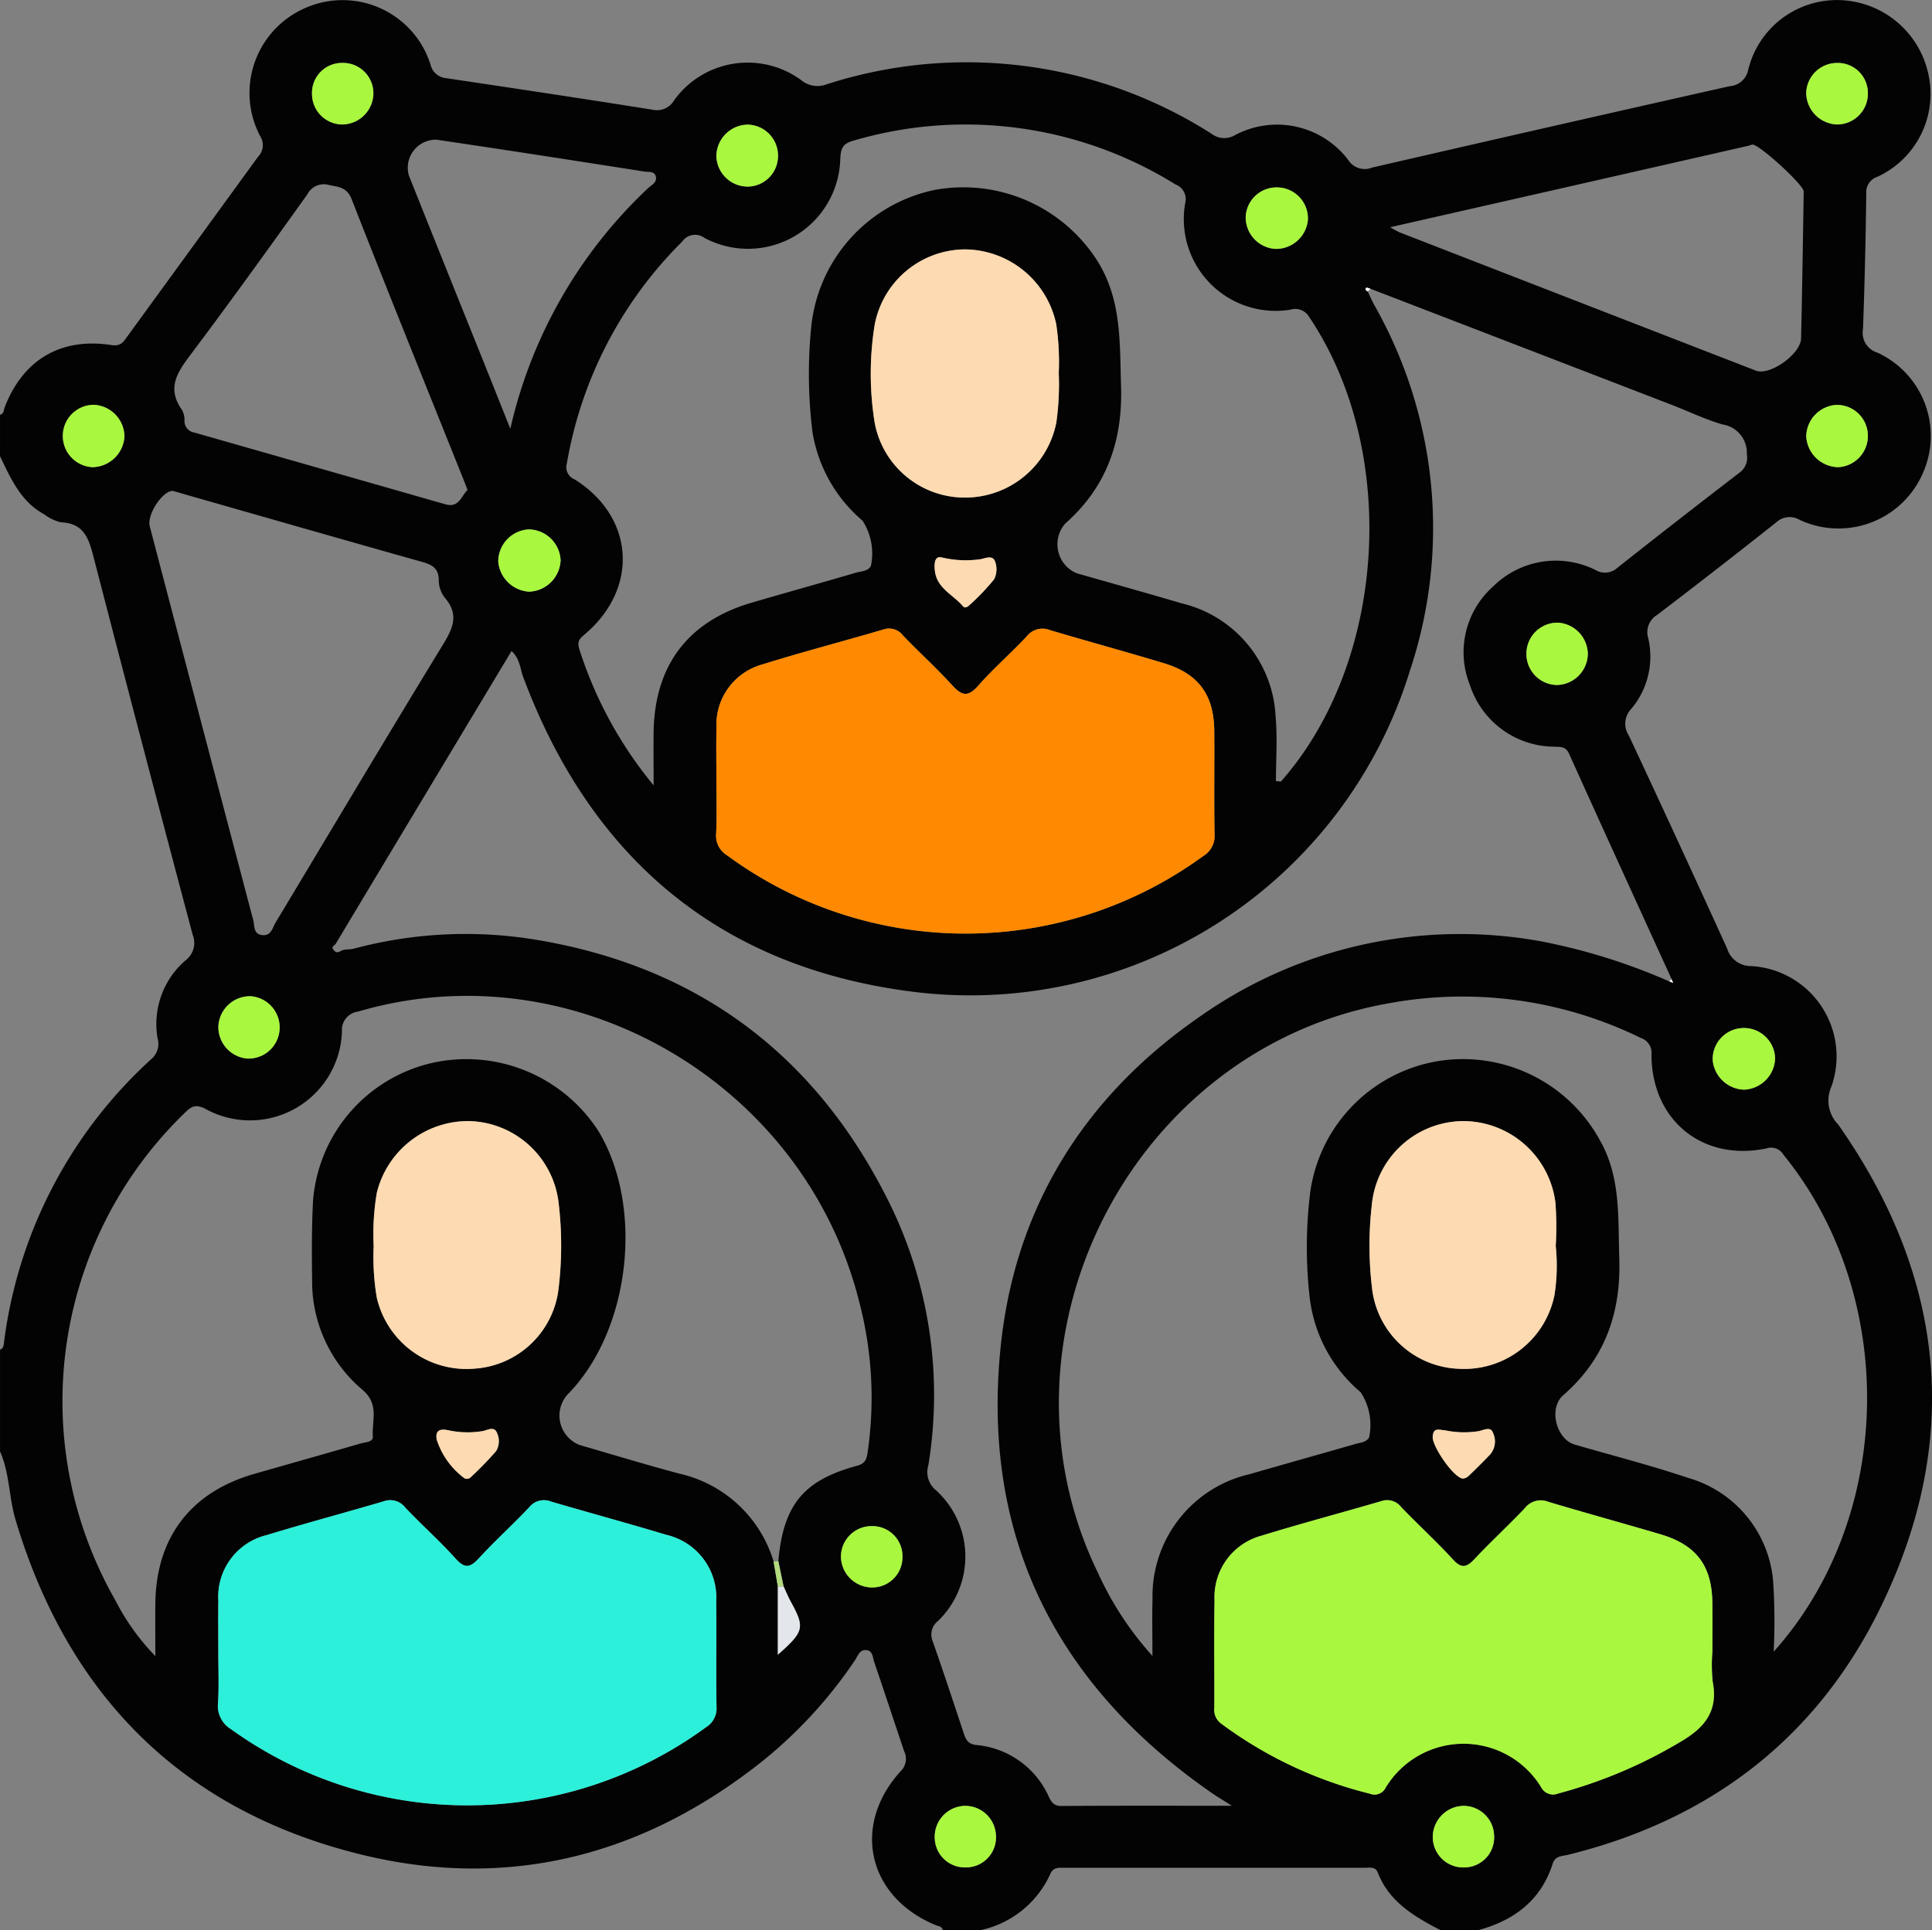 <svg xmlns="http://www.w3.org/2000/svg" width="156.378" height="156.274" viewBox="0 0 156.378 156.274">
  <rect x="0" y="0" width="156.378" height="156.274" fill="#808080" stroke="none"/>
  <g id="Grupo_121068" data-name="Grupo 121068" transform="translate(-248.87 -496.863)">
    <g id="Grupo_121067" data-name="Grupo 121067" transform="translate(1257.561 -1504.174)">
      <path id="Trazado_182841" data-name="Trazado 182841" d="M-1008.69,2037.973v-3.357c.314-.08.29-.371.376-.6,1.479-3.843,4.531-5.676,8.638-5.043.789.122.989-.283,1.3-.709q5.292-7.27,10.579-14.545a1.324,1.324,0,0,0,.19-1.612,7.5,7.5,0,0,1,3.7-10.455,7.465,7.465,0,0,1,10.067,4.628,1.411,1.411,0,0,0,1.24,1.082c5.576.833,11.151,1.669,16.719,2.556a1.614,1.614,0,0,0,1.763-.771,7.327,7.327,0,0,1,10.269-1.628,2.06,2.06,0,0,0,2.067.344,36.871,36.871,0,0,1,31.15,4,1.7,1.7,0,0,0,1.918.107,7.233,7.233,0,0,1,9.154,2.022,1.572,1.572,0,0,0,1.926.613q14.461-3.335,28.941-6.589a1.639,1.639,0,0,0,1.508-1.345,7.392,7.392,0,0,1,7.4-5.626,7.578,7.578,0,0,1,7.173,5.97,7.391,7.391,0,0,1-4.122,8.335,1.305,1.305,0,0,0-.9,1.334q-.065,5.492-.263,10.982a1.673,1.673,0,0,0,1.156,1.916,7.417,7.417,0,0,1,3.622,9.907,7.439,7.439,0,0,1-9.889,3.645,1.591,1.591,0,0,0-1.912.193q-4.778,3.791-9.63,7.485a1.647,1.647,0,0,0-.728,1.91,6.561,6.561,0,0,1-1.387,5.717,1.722,1.722,0,0,0-.188,2.142q4.027,8.609,7.962,17.26a2,2,0,0,0,1.965,1.41,7.328,7.328,0,0,1,6.473,9.749,2.771,2.771,0,0,0,.547,3.078c8.723,12.426,10.059,25.632,3.351,39.255-5.176,10.512-13.815,17.066-25.235,19.871-.468.115-1.019.073-1.222.71-.948,2.977-3.121,4.6-6.031,5.388H-892.1c-2.108-1.1-4.142-2.277-5.071-4.661-.2-.506-.651-.388-1.04-.388q-12.167,0-24.333,0c-.452,0-.894-.061-1.135.5a8.045,8.045,0,0,1-5.658,4.551h-3.052c-.052-.327-.348-.318-.568-.408-5.5-2.271-6.837-8.071-2.824-12.472a1.4,1.4,0,0,0,.268-1.621c-.808-2.4-1.6-4.811-2.42-7.208-.121-.352-.1-.886-.6-.962-.581-.087-.719.47-.962.827a36.894,36.894,0,0,1-7.616,8.264c-9.7,7.659-20.655,10.406-32.628,7.387-14.314-3.609-23.463-12.877-27.691-27.022-.546-1.826-.474-3.781-1.259-5.547v-8.24c.231-.068.278-.249.306-.459a37.33,37.33,0,0,1,12-23.117,1.616,1.616,0,0,0,.444-1.643,6.8,6.8,0,0,1,2.259-6.29,1.76,1.76,0,0,0,.586-2.071q-4.061-15.268-8.018-30.564c-.386-1.5-.771-2.765-2.65-2.835a3.626,3.626,0,0,1-1.354-.65C-1007.01,2041.648-1007.814,2039.783-1008.69,2037.973Zm62.959,91.506V2135c2.141-1.9,2.2-2.2,1.035-4.313-.216-.394-.383-.814-.573-1.223q-.211-1.023-.423-2.044c.41-4.55,2.03-6.543,6.381-7.717.714-.193.774-.6.862-1.194a30.6,30.6,0,0,0-.7-12.092c-4.469-17.779-23.2-28.6-40.563-23.481a1.492,1.492,0,0,0-1.3,1.61,7.448,7.448,0,0,1-11.066,6.257c-.891-.456-1.242-.083-1.759.429a32.476,32.476,0,0,0-5.51,39.377,18.528,18.528,0,0,0,3.229,4.505c0-1.6-.012-2.917,0-4.238.055-5.352,2.858-9.035,8-10.51,2.876-.826,5.757-1.633,8.63-2.468.363-.106,1.005-.1.974-.545-.088-1.278.537-2.612-.814-3.777a11.476,11.476,0,0,1-4.1-8.849c-.027-2.184-.042-4.375.08-6.554a12.455,12.455,0,0,1,9.6-11.074,12.717,12.717,0,0,1,13.5,5.519c3.726,6.194,2.55,16.2-2.5,21.312a2.554,2.554,0,0,0,.986,4.1c2.679.773,5.348,1.589,8.041,2.309a10.348,10.348,0,0,1,7.651,7.132Q-945.9,2128.476-945.731,2129.479Zm47.961-105.066c-.118-.03-.3-.121-.341-.079-.126.134,0,.232.125.3.174.363.332.735.525,1.088a36.55,36.55,0,0,1,2.892,29.606,37.221,37.221,0,0,1-40.619,25.95c-15.411-2.059-25.723-10.892-31.159-25.443-.249-.665-.253-1.464-.94-2.091-4.785,7.965-9.51,15.829-14.229,23.7-.085.141-.387.22-.191.475.169.221.3.287.61.106.283-.166.7-.094,1.036-.183a34.979,34.979,0,0,1,14.506-.763c12.917,2.071,22.458,8.958,28.454,20.563a35.217,35.217,0,0,1,3.551,22.025,1.89,1.89,0,0,0,.5,1.918,7.247,7.247,0,0,1,.267,10.7,1.387,1.387,0,0,0-.425,1.6c.87,2.486,1.7,4.985,2.525,7.488.173.526.368.869,1,.938a7.131,7.131,0,0,1,5.9,4.224c.212.429.414.717,1,.713,4.451-.03,8.9-.016,13.8-.016-.776-.492-1.19-.734-1.583-1.006-12.655-8.762-18.708-20.789-17.13-36.156,1.162-11.319,6.815-20.319,16.177-26.768a36.536,36.536,0,0,1,27.536-6.059,48.693,48.693,0,0,1,10.412,3.252l.314.117-.13-.3c-2.773-6.081-5.557-12.158-8.3-18.251-.29-.644-.752-.54-1.244-.573a7.223,7.223,0,0,1-6.788-5,7.124,7.124,0,0,1,1.873-7.961,7.209,7.209,0,0,1,8.3-1.342,1.481,1.481,0,0,0,1.777-.187q4.9-3.875,9.857-7.68a1.489,1.489,0,0,0,.611-1.5,2.322,2.322,0,0,0-1.971-2.418c-1.4-.407-2.738-1.057-4.108-1.587Q-885.575,2029.11-897.77,2024.413Zm32.643,110.346c9.855-11.018,10.029-28.883.789-40.238a1.159,1.159,0,0,0-1.372-.509c-5.174,1.083-9.3-2.285-9.308-7.588a1.269,1.269,0,0,0-.867-1.354,32.792,32.792,0,0,0-20.616-2.765c-20.712,3.78-32.532,27.163-23.31,46.092a26.225,26.225,0,0,0,4.4,6.705c0-1.779-.033-3.186.006-4.591a10.135,10.135,0,0,1,7.854-10.124c2.874-.828,5.754-1.636,8.629-2.461.377-.107.823-.116,1.048-.517a4.822,4.822,0,0,0-.686-3.659,11.829,11.829,0,0,1-4.133-7.749,36.025,36.025,0,0,1,.064-8.525,12.518,12.518,0,0,1,10.229-10.514,12.636,12.636,0,0,1,13.213,6.4c1.7,3.007,1.448,6.249,1.562,9.489.156,4.423-1.13,8.176-4.536,11.142-1.217,1.06-.567,3.564.936,4,3.067.889,6.167,1.683,9.191,2.7a9.526,9.526,0,0,1,6.87,8.46A50.19,50.19,0,0,1-865.127,2134.759Zm-90.658-70.138c0-1.771-.02-3.078,0-4.384.1-5.353,2.8-8.9,7.913-10.4,2.822-.826,5.657-1.611,8.478-2.44.413-.122.936-.092,1.194-.539a4.888,4.888,0,0,0-.676-3.666,11.915,11.915,0,0,1-4.048-7.144,38.4,38.4,0,0,1-.108-8.524,12.628,12.628,0,0,1,9.982-11.108,12.859,12.859,0,0,1,13.316,5.96c1.842,3.12,1.67,6.5,1.781,9.9.145,4.431-1.144,8.17-4.52,11.153a2.543,2.543,0,0,0,.924,4.017c2.828.807,5.66,1.6,8.481,2.431a9.911,9.911,0,0,1,7.626,9.178c.157,1.735.025,3.5.025,5.219.319.025.391.05.41.029,8.569-9.706,9.581-26.768,2.276-37.613a1.3,1.3,0,0,0-1.508-.583,7.432,7.432,0,0,1-8.523-8.612,1.268,1.268,0,0,0-.786-1.526,32.161,32.161,0,0,0-26.076-3.541c-.86.237-1.013.632-1.054,1.466a7.473,7.473,0,0,1-11,6.4,1.268,1.268,0,0,0-1.794.3,33.175,33.175,0,0,0-9.334,17.946,1.066,1.066,0,0,0,.623,1.307c4.845,3.037,5.226,8.79.855,12.516-.4.342-.689.557-.473,1.233A33.064,33.064,0,0,0-955.785,2064.621Zm-35.234,70.149c0,1.372.058,2.749-.02,4.117a2.2,2.2,0,0,0,1.045,2.142,32.713,32.713,0,0,0,38.452-.155,1.776,1.776,0,0,0,.85-1.622c-.045-2.846.01-5.694-.026-8.541a5.213,5.213,0,0,0-4.026-5.411c-3.107-.937-6.241-1.785-9.354-2.7a1.522,1.522,0,0,0-1.75.463c-1.323,1.407-2.763,2.7-4.07,4.125-.693.752-1.126.887-1.881.047-1.29-1.434-2.738-2.724-4.07-4.123a1.534,1.534,0,0,0-1.731-.537c-3.161.932-6.348,1.781-9.5,2.743a5.139,5.139,0,0,0-3.914,5.333C-991.038,2132.024-991.019,2133.4-991.019,2134.77Zm40.314-70.514c0,1.423.047,2.847-.019,4.267a1.849,1.849,0,0,0,.876,1.758,32.6,32.6,0,0,0,38.546.063,1.891,1.891,0,0,0,.92-1.738c-.053-2.794,0-5.589-.025-8.384-.023-2.934-1.278-4.646-4.085-5.493-3.058-.922-6.139-1.763-9.2-2.673a1.617,1.617,0,0,0-1.879.484c-1.279,1.376-2.715,2.61-3.95,4.021-.842.962-1.346.779-2.108-.055-1.266-1.387-2.661-2.656-3.965-4.01a1.412,1.412,0,0,0-1.594-.494c-3.258.961-6.549,1.813-9.789,2.826a5.068,5.068,0,0,0-3.722,5.16C-950.731,2061.409-950.7,2062.833-950.706,2064.255Zm80.616,70.505c0-1.322.013-2.644,0-3.966-.037-3.01-1.3-4.69-4.222-5.552-3.016-.89-6.05-1.72-9.063-2.624a1.619,1.619,0,0,0-1.877.5c-1.323,1.406-2.757,2.709-4.073,4.121-.653.7-1.066.813-1.774.038-1.335-1.463-2.808-2.8-4.179-4.231a1.432,1.432,0,0,0-1.608-.48c-3.213.939-6.451,1.8-9.649,2.783a5.148,5.148,0,0,0-3.847,5.239c-.049,2.9-.005,5.8-.018,8.693a1.391,1.391,0,0,0,.56,1.3,33.823,33.823,0,0,0,12.038,5.671.992.992,0,0,0,1.267-.488,7.368,7.368,0,0,1,12.578-.058,1.083,1.083,0,0,0,1.388.529,38.609,38.609,0,0,0,9.912-4.194c1.946-1.133,3.053-2.485,2.595-4.849A13.043,13.043,0,0,1-870.089,2134.76Zm-124.623-93.982c-.833.006-2.105,1.923-1.856,2.874q4.178,15.946,8.377,31.887c.113.427-.009,1.1.689,1.2.764.109.863-.592,1.129-1.034,4.494-7.469,8.944-14.965,13.488-22.4.825-1.351,1.4-2.478.2-3.875a2.333,2.333,0,0,1-.492-1.414c0-.967-.527-1.256-1.337-1.485-6.434-1.812-12.858-3.657-19.285-5.492C-994.088,2040.952-994.38,2040.871-994.712,2040.778Zm98.547-21.346a7.591,7.591,0,0,0,.721.4q14.435,5.612,28.875,11.211c1.127.436,3.63-1.339,3.659-2.612.091-3.961.149-7.922.213-11.884.009-.542-3.63-3.859-4.161-3.807a2.57,2.57,0,0,0-.289.092C-876.731,2015.016-886.316,2017.195-896.165,2019.433Zm-74.68,21.271c-.129-.331-.217-.567-.311-.8-3.033-7.57-6.095-15.13-9.066-22.725-.394-1.007-1.061-.995-1.843-1.165a1.492,1.492,0,0,0-1.748.757c-3.072,4.3-6.154,8.586-9.325,12.809-1.1,1.468-2.139,2.788-.83,4.635a1.642,1.642,0,0,1,.21.88.932.932,0,0,0,.792.96q10.161,2.9,20.32,5.809C-971.529,2042.184-971.36,2041.188-970.845,2040.7Zm-7.6,61.23a19.8,19.8,0,0,0,.251,4.16,7.454,7.454,0,0,0,7.9,5.746,7.339,7.339,0,0,0,6.811-6.464,29.173,29.173,0,0,0,0-7,7.479,7.479,0,0,0-7.235-6.579,7.613,7.613,0,0,0-7.47,5.788A19.763,19.763,0,0,0-978.44,2101.934Zm95.672-.009a26.522,26.522,0,0,0-.024-3.5,7.541,7.541,0,0,0-7.521-6.625,7.485,7.485,0,0,0-7.342,6.8,28.65,28.65,0,0,0,.015,6.692,7.347,7.347,0,0,0,7.041,6.561,7.45,7.45,0,0,0,7.728-5.976A15.2,15.2,0,0,0-882.768,2101.925Zm-40.225-70.664a20.961,20.961,0,0,0-.2-3.953,7.617,7.617,0,0,0-7.386-6.08,7.489,7.489,0,0,0-7.317,6.135,24.915,24.915,0,0,0,.006,7.9,7.408,7.408,0,0,0,7.363,6.058,7.52,7.52,0,0,0,7.343-6.105A22.239,22.239,0,0,0-922.993,2031.261Zm-44.389,4.5a38.369,38.369,0,0,1,11.153-19.49c.276-.26.753-.461.624-.954-.116-.443-.593-.339-.9-.388-5.61-.88-11.222-1.751-16.839-2.582a2.273,2.273,0,0,0-2.247,2.9q2.785,6.978,5.591,13.948C-969.181,2031.243-968.364,2033.3-967.382,2035.757Zm4.067,10.633a2.615,2.615,0,0,0-2.582-2.493,2.61,2.61,0,0,0-2.466,2.605,2.668,2.668,0,0,0,2.5,2.433A2.647,2.647,0,0,0-963.315,2046.391Zm-25.1,35.3a2.562,2.562,0,0,0-2.6,2.454,2.56,2.56,0,0,0,2.3,2.587,2.513,2.513,0,0,0,2.655-2.365A2.532,2.532,0,0,0-988.415,2081.691Zm60.338,67.991a2.49,2.49,0,0,0-2.579-2.44,2.5,2.5,0,0,0-2.374,2.644,2.436,2.436,0,0,0,2.5,2.335A2.432,2.432,0,0,0-928.077,2149.682Zm25.253-130.923a2.516,2.516,0,0,0-2.491-2.549,2.5,2.5,0,0,0-2.543,2.331,2.556,2.556,0,0,0,2.4,2.646A2.588,2.588,0,0,0-902.824,2018.758Zm-98.3,15.052a2.516,2.516,0,0,0-2.477,2.555,2.527,2.527,0,0,0,2.4,2.49,2.631,2.631,0,0,0,2.587-2.488A2.6,2.6,0,0,0-1001.128,2033.81Zm141.208,5.047a2.528,2.528,0,0,0,2.414-2.627,2.5,2.5,0,0,0-2.609-2.409,2.594,2.594,0,0,0-2.377,2.528A2.635,2.635,0,0,0-859.919,2038.858Zm-22.762,17.635a2.555,2.555,0,0,0,2.51-2.542,2.58,2.58,0,0,0-2.4-2.5,2.512,2.512,0,0,0-2.567,2.47A2.509,2.509,0,0,0-882.681,2056.493Zm-52.963,70.609a2.432,2.432,0,0,0-2.473-2.51,2.477,2.477,0,0,0-2.505,2.514,2.528,2.528,0,0,0,2.431,2.448A2.443,2.443,0,0,0-935.645,2127.1Zm78.141-118.52a2.436,2.436,0,0,0-2.538-2.448,2.5,2.5,0,0,0-2.449,2.421,2.586,2.586,0,0,0,2.5,2.557A2.5,2.5,0,0,0-857.5,2008.581Zm-30.253,141.1a2.472,2.472,0,0,0-2.576-2.437,2.532,2.532,0,0,0-2.389,2.493,2.459,2.459,0,0,0,2.523,2.487A2.428,2.428,0,0,0-887.756,2149.68Zm20.144-65.417a2.519,2.519,0,0,0-2.451,2.586,2.635,2.635,0,0,0,2.519,2.4,2.617,2.617,0,0,0,2.532-2.548A2.526,2.526,0,0,0-867.612,2084.264Zm-80.6-73.136a2.576,2.576,0,0,0-2.49,2.567,2.536,2.536,0,0,0,2.6,2.445,2.475,2.475,0,0,0,2.387-2.473A2.506,2.506,0,0,0-948.214,2011.127Zm-32.754-5a2.429,2.429,0,0,0-2.466,2.518,2.475,2.475,0,0,0,2.4,2.465,2.552,2.552,0,0,0,2.568-2.473A2.462,2.462,0,0,0-980.968,2006.131Zm7.626,111.457a6.282,6.282,0,0,0,2.253,3.135.452.452,0,0,0,.535-.125,27.346,27.346,0,0,0,2.016-2.076,1.558,1.558,0,0,0,.078-1.469c-.22-.6-.8-.211-1.19-.152a7.385,7.385,0,0,1-2.728-.065C-973.086,2116.679-973.476,2116.846-973.342,2117.588Zm81.6-.755c-.459-.023-.945-.266-.984.53-.039.78,1.7,3.32,2.443,3.381a.772.772,0,0,0,.5-.246c.587-.562,1.164-1.137,1.725-1.725a1.637,1.637,0,0,0,.216-1.729c-.2-.575-.8-.193-1.2-.134A7.466,7.466,0,0,1-891.738,2116.833Zm-40.688-70.656c-.569-.166-.674.368-.593,1.076.163,1.425,1.493,1.932,2.275,2.869.148.177.377.052.527-.1a18.763,18.763,0,0,0,1.988-2.08,1.812,1.812,0,0,0,.078-1.456c-.2-.545-.812-.238-1.205-.172A8.368,8.368,0,0,1-932.426,2046.177Z" transform="translate(0 0)" fill="#030303"/>
      <path id="Trazado_182842" data-name="Trazado 182842" d="M-952.787,2397.934c0-1.373-.019-2.746,0-4.118a5.139,5.139,0,0,1,3.914-5.333c3.152-.962,6.338-1.811,9.5-2.743a1.533,1.533,0,0,1,1.731.536c1.331,1.4,2.78,2.688,4.07,4.123.755.839,1.189.7,1.881-.047,1.307-1.42,2.747-2.717,4.07-4.124a1.523,1.523,0,0,1,1.75-.463c3.114.915,6.247,1.764,9.354,2.7a5.214,5.214,0,0,1,4.026,5.411c.036,2.847-.018,5.694.026,8.54a1.777,1.777,0,0,1-.85,1.622,32.714,32.714,0,0,1-38.452.155,2.2,2.2,0,0,1-1.044-2.142C-952.73,2400.683-952.788,2399.307-952.787,2397.934Z" transform="translate(-38.232 -263.165)" fill="#2df0da"/>
      <path id="Trazado_182843" data-name="Trazado 182843" d="M-825.113,2174.515c0-1.423-.026-2.846.006-4.268a5.068,5.068,0,0,1,3.722-5.16c3.24-1.014,6.532-1.865,9.789-2.826a1.412,1.412,0,0,1,1.594.495c1.3,1.353,2.7,2.623,3.965,4.009.762.834,1.265,1.017,2.108.055,1.236-1.411,2.671-2.646,3.95-4.022a1.617,1.617,0,0,1,1.879-.483c3.061.91,6.143,1.751,9.2,2.673,2.807.847,4.062,2.559,4.085,5.493.021,2.795-.028,5.59.025,8.383a1.89,1.89,0,0,1-.92,1.738,32.6,32.6,0,0,1-38.547-.063,1.848,1.848,0,0,1-.876-1.758C-825.066,2177.363-825.114,2175.938-825.113,2174.515Z" transform="translate(-125.592 -110.26)" fill="#ff8900"/>
      <path id="Trazado_182844" data-name="Trazado 182844" d="M-657.135,2397.924a13.02,13.02,0,0,0,.024,2.436c.458,2.364-.649,3.716-2.595,4.849a38.621,38.621,0,0,1-9.912,4.194,1.083,1.083,0,0,1-1.388-.529,7.368,7.368,0,0,0-12.578.059.991.991,0,0,1-1.267.487,33.818,33.818,0,0,1-12.038-5.67,1.391,1.391,0,0,1-.56-1.3c.013-2.9-.031-5.8.018-8.694a5.148,5.148,0,0,1,3.847-5.239c3.2-.987,6.436-1.844,9.649-2.783a1.432,1.432,0,0,1,1.608.48c1.371,1.432,2.844,2.768,4.179,4.231.708.776,1.121.663,1.774-.037,1.316-1.413,2.75-2.715,4.073-4.121a1.619,1.619,0,0,1,1.877-.5c3.012.9,6.046,1.734,9.063,2.623,2.922.862,4.186,2.541,4.222,5.551C-657.122,2395.28-657.135,2396.6-657.135,2397.924Z" transform="translate(-212.954 -263.163)" fill="#a9f73f"/>
      <path id="Trazado_182845" data-name="Trazado 182845" d="M-912.9,2298.59a19.767,19.767,0,0,1,.259-4.344,7.614,7.614,0,0,1,7.47-5.788,7.479,7.479,0,0,1,7.235,6.578,29.175,29.175,0,0,1,0,7,7.339,7.339,0,0,1-6.811,6.463,7.454,7.454,0,0,1-7.9-5.745A19.8,19.8,0,0,1-912.9,2298.59Z" transform="translate(-65.545 -196.656)" fill="#fddab1"/>
      <path id="Trazado_182846" data-name="Trazado 182846" d="M-642.587,2298.585a15.2,15.2,0,0,1-.1,3.953,7.45,7.45,0,0,1-7.728,5.976,7.348,7.348,0,0,1-7.042-6.561,28.67,28.67,0,0,1-.015-6.692,7.485,7.485,0,0,1,7.342-6.8,7.54,7.54,0,0,1,7.521,6.625A26.512,26.512,0,0,1-642.587,2298.585Z" transform="translate(-240.181 -196.66)" fill="#fddab1"/>
      <path id="Trazado_182847" data-name="Trazado 182847" d="M-770.276,2075.011a22.329,22.329,0,0,1-.192,3.954,7.521,7.521,0,0,1-7.343,6.105,7.408,7.408,0,0,1-7.363-6.058,24.918,24.918,0,0,1-.006-7.9,7.489,7.489,0,0,1,7.317-6.135,7.617,7.617,0,0,1,7.386,6.08A21.044,21.044,0,0,1-770.276,2075.011Z" transform="translate(-152.717 -43.75)" fill="#fddab1"/>
      <path id="Trazado_182848" data-name="Trazado 182848" d="M-875.941,2139.26a2.647,2.647,0,0,1-2.544,2.547,2.667,2.667,0,0,1-2.5-2.434,2.61,2.61,0,0,1,2.466-2.605A2.616,2.616,0,0,1-875.941,2139.26Z" transform="translate(-87.374 -92.87)" fill="#a9f73f"/>
      <path id="Trazado_182849" data-name="Trazado 182849" d="M-950.115,2256.445a2.531,2.531,0,0,1,2.357,2.676,2.513,2.513,0,0,1-2.655,2.365,2.56,2.56,0,0,1-2.3-2.587A2.562,2.562,0,0,1-950.115,2256.445Z" transform="translate(-38.3 -174.753)" fill="#a9f73f"/>
      <path id="Trazado_182850" data-name="Trazado 182850" d="M-764.144,2466.47a2.431,2.431,0,0,1-2.451,2.539,2.435,2.435,0,0,1-2.5-2.335,2.5,2.5,0,0,1,2.373-2.644A2.49,2.49,0,0,1-764.144,2466.47Z" transform="translate(-163.932 -316.788)" fill="#a9f73f"/>
      <path id="Trazado_182851" data-name="Trazado 182851" d="M-684.354,2051.634a2.587,2.587,0,0,1-2.634,2.427,2.556,2.556,0,0,1-2.4-2.646,2.5,2.5,0,0,1,2.543-2.33A2.516,2.516,0,0,1-684.354,2051.634Z" transform="translate(-218.47 -32.876)" fill="#a9f73f"/>
      <path id="Trazado_182852" data-name="Trazado 182852" d="M-990.109,2104.824a2.6,2.6,0,0,1,2.51,2.557,2.631,2.631,0,0,1-2.587,2.489,2.527,2.527,0,0,1-2.4-2.491A2.516,2.516,0,0,1-990.109,2104.824Z" transform="translate(-11.019 -71.013)" fill="#a9f73f"/>
      <path id="Trazado_182853" data-name="Trazado 182853" d="M-543.139,2109.886a2.635,2.635,0,0,1-2.571-2.507,2.6,2.6,0,0,1,2.377-2.529,2.5,2.5,0,0,1,2.609,2.409A2.528,2.528,0,0,1-543.139,2109.886Z" transform="translate(-316.781 -71.028)" fill="#a9f73f"/>
      <path id="Trazado_182854" data-name="Trazado 182854" d="M-614.974,2165.716a2.509,2.509,0,0,1-2.458-2.575,2.512,2.512,0,0,1,2.567-2.47,2.581,2.581,0,0,1,2.4,2.5A2.556,2.556,0,0,1-614.974,2165.716Z" transform="translate(-267.707 -109.223)" fill="#a9f73f"/>
      <path id="Trazado_182855" data-name="Trazado 182855" d="M-788.16,2394.817a2.443,2.443,0,0,1-2.547,2.452,2.527,2.527,0,0,1-2.431-2.448,2.478,2.478,0,0,1,2.505-2.514A2.431,2.431,0,0,1-788.16,2394.817Z" transform="translate(-147.485 -267.715)" fill="#a9f73f"/>
      <path id="Trazado_182856" data-name="Trazado 182856" d="M-540.723,2019.624a2.5,2.5,0,0,1-2.492,2.531,2.586,2.586,0,0,1-2.5-2.557,2.5,2.5,0,0,1,2.449-2.421A2.436,2.436,0,0,1-540.723,2019.624Z" transform="translate(-316.78 -11.042)" fill="#a9f73f"/>
      <path id="Trazado_182857" data-name="Trazado 182857" d="M-636.475,2466.471a2.428,2.428,0,0,1-2.441,2.542,2.46,2.46,0,0,1-2.523-2.487,2.532,2.532,0,0,1,2.389-2.492A2.471,2.471,0,0,1-636.475,2466.471Z" transform="translate(-251.28 -316.791)" fill="#a9f73f"/>
      <path id="Trazado_182858" data-name="Trazado 182858" d="M-567.246,2264.6a2.526,2.526,0,0,1,2.6,2.441,2.616,2.616,0,0,1-2.532,2.547,2.633,2.633,0,0,1-2.519-2.4A2.519,2.519,0,0,1-567.246,2264.6Z" transform="translate(-300.366 -180.332)" fill="#a9f73f"/>
      <path id="Trazado_182859" data-name="Trazado 182859" d="M-822.574,2032.992a2.506,2.506,0,0,1,2.494,2.539,2.475,2.475,0,0,1-2.387,2.473,2.537,2.537,0,0,1-2.6-2.445A2.576,2.576,0,0,1-822.574,2032.992Z" transform="translate(-125.64 -21.864)" fill="#a9f73f"/>
      <path id="Trazado_182860" data-name="Trazado 182860" d="M-926.246,2017.169a2.462,2.462,0,0,1,2.5,2.51,2.552,2.552,0,0,1-2.568,2.473,2.475,2.475,0,0,1-2.4-2.465A2.429,2.429,0,0,1-926.246,2017.169Z" transform="translate(-54.723 -11.038)" fill="#a9f73f"/>
      <path id="Trazado_182861" data-name="Trazado 182861" d="M-896.807,2368.255c-.133-.742.256-.909.963-.752a7.39,7.39,0,0,0,2.728.066c.393-.059.97-.449,1.19.151a1.559,1.559,0,0,1-.078,1.469,27.419,27.419,0,0,1-2.016,2.076.453.453,0,0,1-.535.125A6.289,6.289,0,0,1-896.807,2368.255Z" transform="translate(-76.535 -250.667)" fill="#fddab1"/>
      <path id="Trazado_182862" data-name="Trazado 182862" d="M-640.463,2367.515a7.471,7.471,0,0,0,2.694.075c.4-.059,1-.44,1.2.134a1.637,1.637,0,0,1-.216,1.729c-.56.589-1.138,1.162-1.725,1.725a.776.776,0,0,1-.5.246c-.746-.061-2.482-2.6-2.443-3.381C-641.408,2367.249-640.922,2367.491-640.463,2367.515Z" transform="translate(-251.275 -250.682)" fill="#fddab1"/>
      <path id="Trazado_182863" data-name="Trazado 182863" d="M-768.516,2143.921a8.365,8.365,0,0,0,3.07.137c.393-.067,1.005-.373,1.205.172a1.812,1.812,0,0,1-.078,1.457,18.771,18.771,0,0,1-1.987,2.08c-.15.151-.379.276-.527.1-.782-.937-2.112-1.445-2.275-2.87C-769.19,2144.288-769.085,2143.754-768.516,2143.921Z" transform="translate(-163.91 -97.743)" fill="#fddab1"/>
      <path id="Trazado_182864" data-name="Trazado 182864" d="M-808.852,2407.751c.19.408.357.83.573,1.223,1.163,2.117,1.106,2.415-1.035,4.313v-5.525Z" transform="translate(-136.417 -278.282)" fill="#e3e6ea"/>
      <path id="Trazado_182865" data-name="Trazado 182865" d="M-809.6,2403.32l-.462.012q-.172-1.005-.345-2.007l.384-.05Z" transform="translate(-135.67 -273.852)" fill="#b3db7e"/>
      <path id="Trazado_182866" data-name="Trazado 182866" d="M-658.5,2075.09c-.128-.067-.251-.166-.125-.3.04-.043.223.049.342.078Z" transform="translate(-239.486 -50.456)" fill="#fdfdfd"/>
      <path id="Trazado_182867" data-name="Trazado 182867" d="M-580.634,2252.084l.129.3-.314-.117Z" transform="translate(-292.759 -171.772)" fill="#fdfdfd"/>
    </g>
  </g>
</svg>
